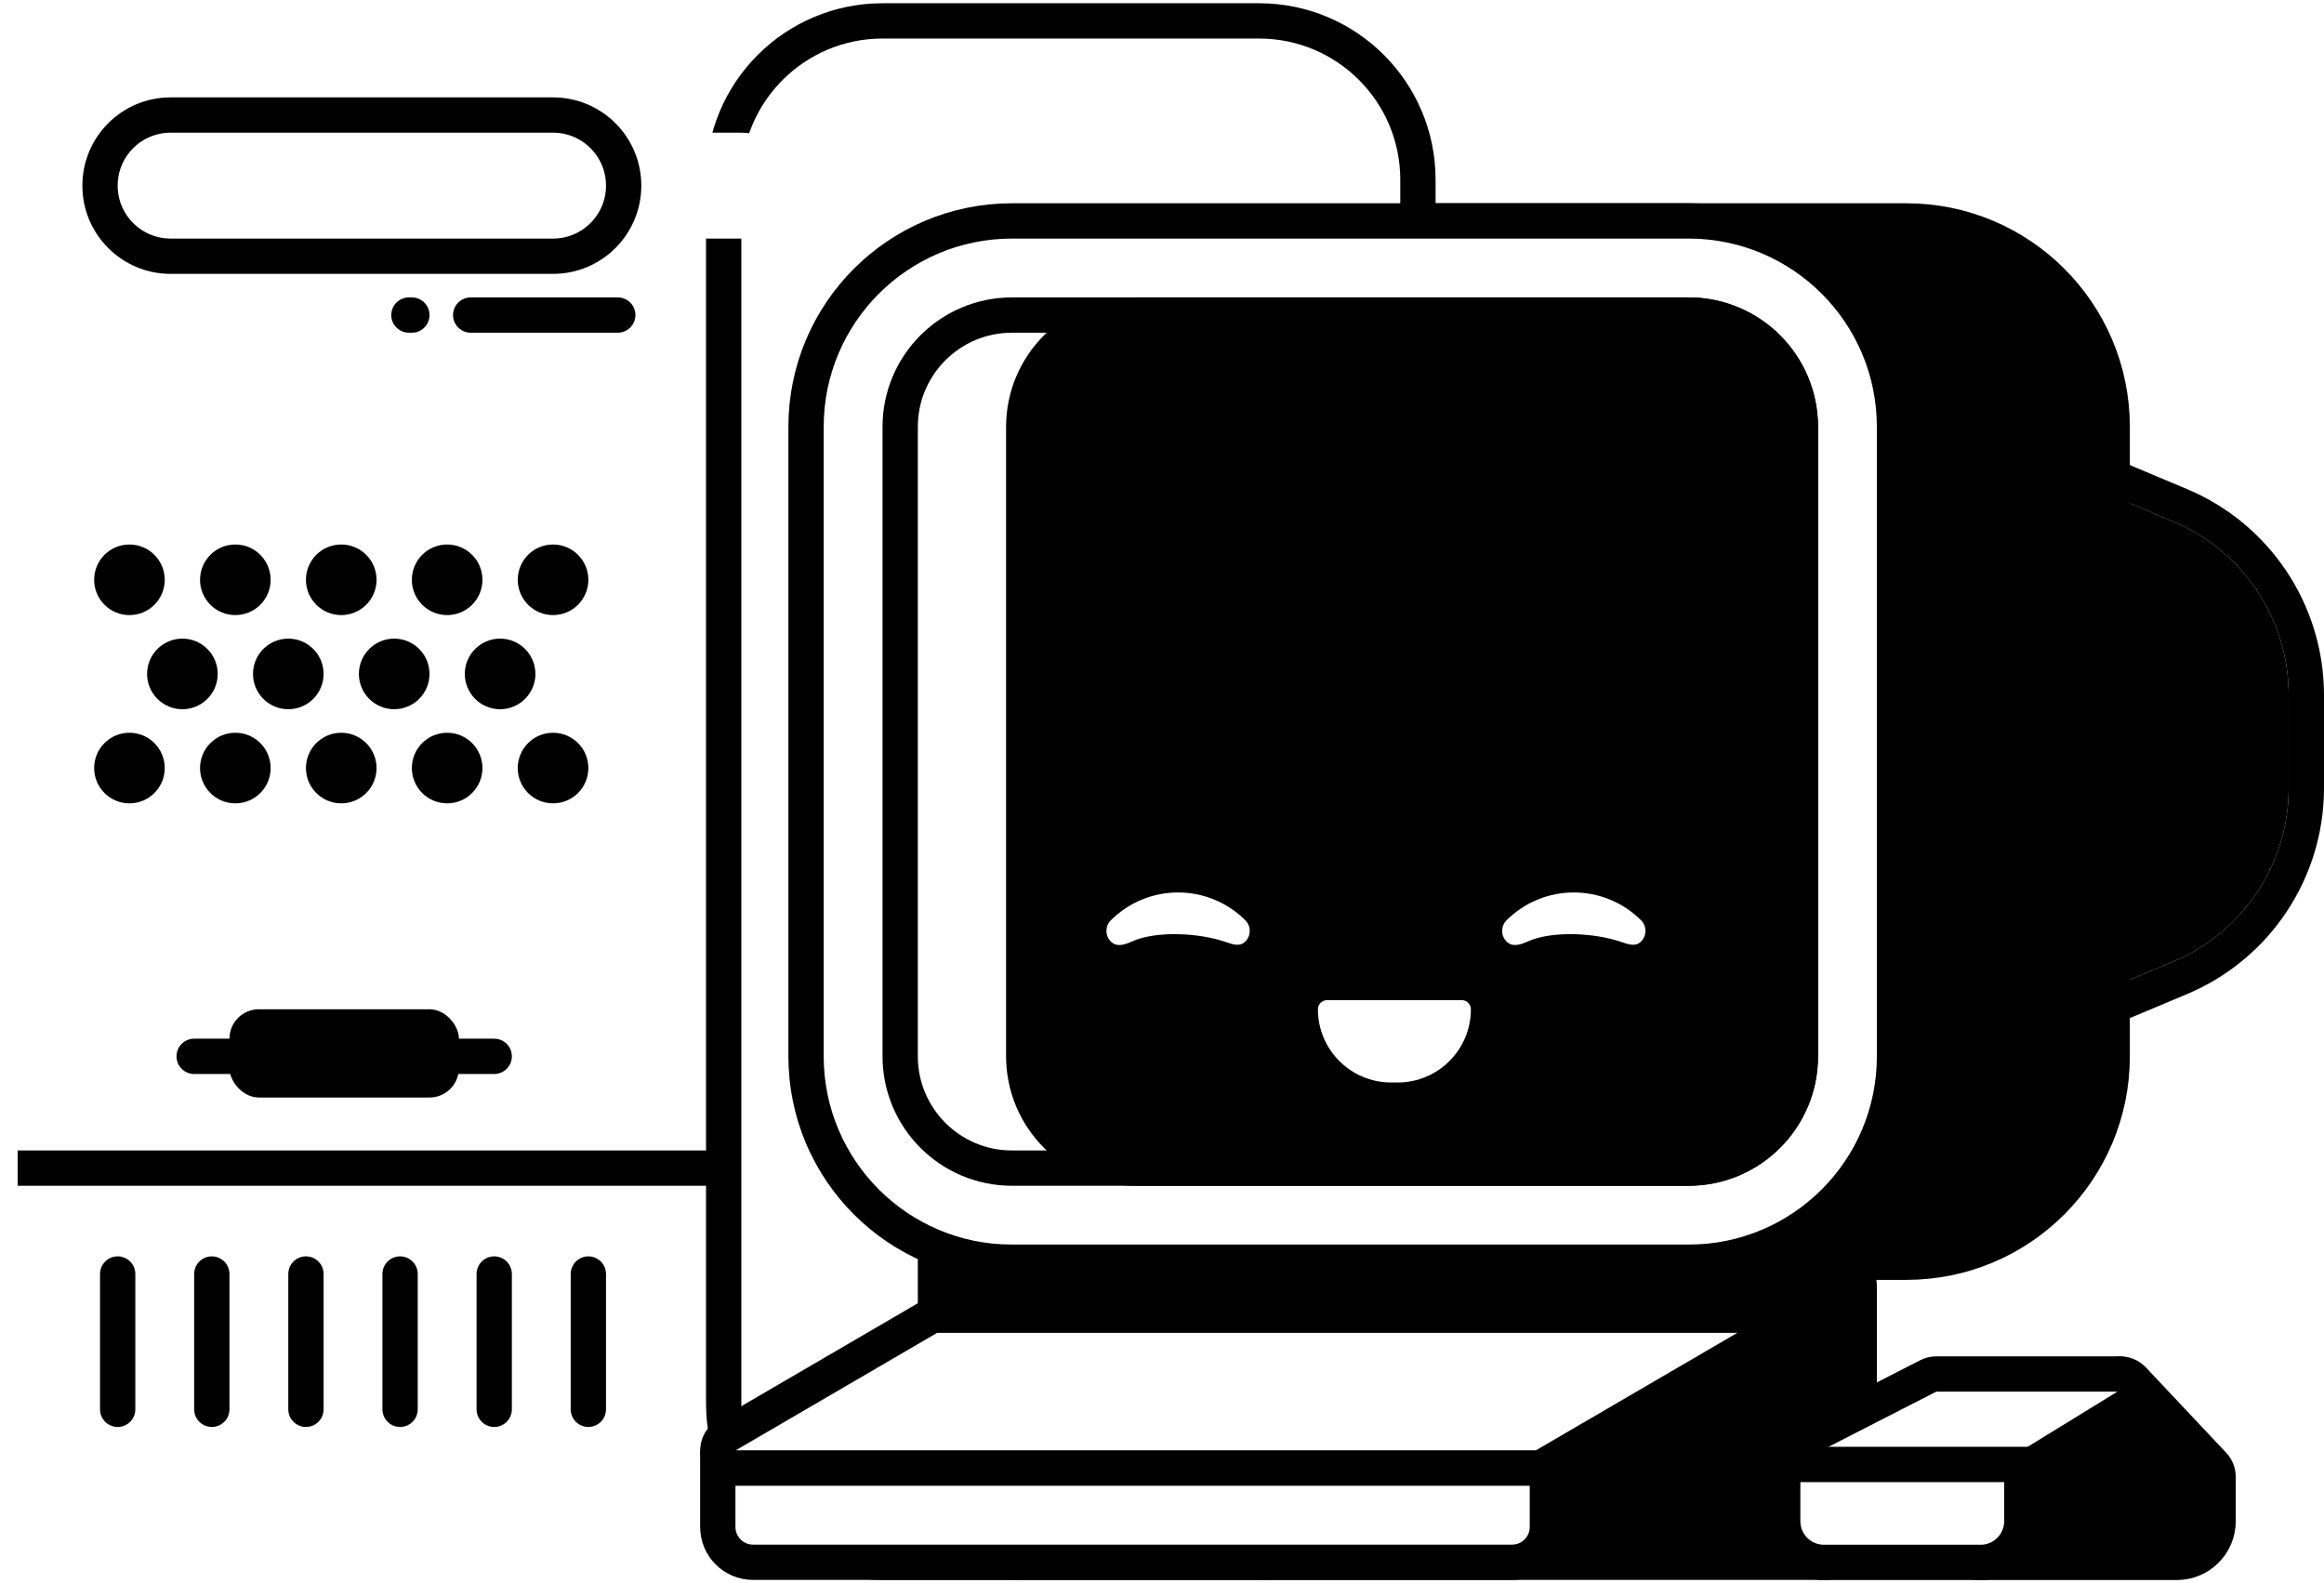 <svg width="395" height="269" viewBox="0 0 395 269" fill="none" xmlns="http://www.w3.org/2000/svg">
<g filter="url(#filter0_d_8_978)">
<path d="M260 107.676C260 84.809 283.291 69.322 304.378 78.167L329.378 88.654C341.265 93.641 349 105.272 349 118.163V133.94C349 146.831 341.265 158.463 329.378 163.449L304.378 173.936C283.291 182.782 260 167.294 260 144.427V107.676Z" fill="black"/>
<path d="M305.539 75.401C282.475 65.726 257 82.665 257 107.676V144.427C257 169.438 282.475 186.377 305.539 176.702L330.539 166.216C343.54 160.762 352 148.039 352 133.94V118.163C352 104.064 343.54 91.341 330.539 85.888L305.539 75.401Z" stroke="black" stroke-width="6"/>
</g>
<g filter="url(#filter1_dd_8_978)">
<path d="M6 30.552C6 17.297 16.745 6.552 30 6.552H94C107.255 6.552 118 17.297 118 30.552V238.552C118 251.806 107.255 262.552 94 262.552H30C16.745 262.552 6 251.806 6 238.552V30.552Z" fill="white"/>
<path d="M30 3.552C15.088 3.552 3 15.64 3 30.552V238.552C3 253.463 15.088 265.552 30 265.552H94C108.912 265.552 121 253.463 121 238.552V30.552C121 15.64 108.912 3.552 94 3.552H30Z" stroke="black" stroke-width="6"/>
</g>
<g filter="url(#filter2_i_8_978)">
<path d="M20 31.552C20 26.581 24.029 22.552 29 22.552H94C98.971 22.552 103 26.581 103 31.552C103 36.522 98.971 40.552 94 40.552H29C24.029 40.552 20 36.522 20 31.552Z" fill="white"/>
</g>
<path d="M29 19.552C22.373 19.552 17 24.924 17 31.552C17 38.179 22.373 43.552 29 43.552H94C100.627 43.552 106 38.179 106 31.552C106 24.924 100.627 19.552 94 19.552H29Z" stroke="black" stroke-width="6" stroke-linejoin="round"/>
<line x1="20" y1="239.552" x2="20" y2="216.552" stroke="black" stroke-width="6" stroke-linecap="round"/>
<line x1="36" y1="239.552" x2="36" y2="216.552" stroke="black" stroke-width="6" stroke-linecap="round"/>
<line x1="52" y1="239.552" x2="52" y2="216.552" stroke="black" stroke-width="6" stroke-linecap="round"/>
<line x1="68" y1="239.552" x2="68" y2="216.552" stroke="black" stroke-width="6" stroke-linecap="round"/>
<line x1="84" y1="239.552" x2="84" y2="216.552" stroke="black" stroke-width="6" stroke-linecap="round"/>
<line x1="100" y1="239.552" x2="100" y2="216.552" stroke="black" stroke-width="6" stroke-linecap="round"/>
<path d="M316 218.552C316 216.895 314.657 215.552 313 215.552H170C168.343 215.552 167 216.895 167 218.552V259.552C167 262.865 169.686 265.552 173 265.552H310C313.314 265.552 316 262.865 316 259.552V218.552Z" fill="black" stroke="black" stroke-width="6" stroke-linejoin="round"/>
<path d="M173 215.552C172.469 215.552 171.947 215.693 171.488 215.96L123.488 243.96C122.318 244.643 121.75 246.026 122.104 247.335C122.458 248.643 123.645 249.552 125 249.552H261C261.531 249.552 262.053 249.411 262.512 249.143L310.512 221.143C311.682 220.46 312.25 219.077 311.896 217.769C311.542 216.46 310.355 215.552 309 215.552H173Z" fill="white" stroke="black" stroke-width="6" stroke-linejoin="round"/>
<path d="M263 252.552V249.552H260H125H122V252.552V259.552C122 262.865 124.686 265.552 128 265.552H257C260.314 265.552 263 262.865 263 259.552V252.552Z" fill="white" stroke="black" stroke-width="6"/>
<path d="M377 251.039C377 250.274 376.708 249.539 376.185 248.983L362.552 234.496C361.477 233.353 359.703 233.232 358.483 234.217L332.857 254.9C328.453 258.454 330.967 265.569 336.625 265.569H370C373.866 265.569 377 262.435 377 258.569V251.039Z" fill="black" stroke="black" stroke-width="6" stroke-linejoin="round"/>
<path d="M329.094 233.552C328.618 233.552 328.15 233.665 327.727 233.881L304.633 245.707C303.399 246.339 302.759 247.734 303.084 249.081C303.409 250.428 304.614 251.378 306 251.378H340.641C341.195 251.378 341.739 251.224 342.212 250.934L361.456 239.108C362.6 238.405 363.138 237.027 362.773 235.736C362.407 234.444 361.228 233.552 359.886 233.552H329.094Z" fill="white" stroke="black" stroke-width="6" stroke-linejoin="round"/>
<path d="M343.641 251.926V248.926H340.641H306H303V251.926V258.569C303 262.435 306.134 265.569 310 265.569H336.641C340.507 265.569 343.641 262.435 343.641 258.569V251.926Z" fill="white" stroke="black" stroke-width="6"/>
<line x1="3" y1="198.552" x2="123" y2="198.552" stroke="black" stroke-width="6"/>
<line x1="33" y1="179.552" x2="84" y2="179.552" stroke="black" stroke-width="6" stroke-linecap="round"/>
<path d="M80 53.552L105 53.552" stroke="black" stroke-width="6" stroke-linecap="round"/>
<path d="M69.5 53.552L70 53.552" stroke="black" stroke-width="6" stroke-linecap="round"/>
<rect x="39" y="171.552" width="39" height="15" rx="5" fill="black"/>
<path d="M240 37.552C220.67 37.552 205 53.222 205 72.552V179.552C205 198.882 220.67 214.552 240 214.552H324C343.33 214.552 359 198.882 359 179.552V72.552C359 53.222 343.33 37.552 324 37.552H240Z" fill="black" stroke="black" stroke-width="6"/>
<path d="M172 37.552C152.67 37.552 137 53.222 137 72.552V179.552C137 198.882 152.67 214.552 172 214.552H287C306.33 214.552 322 198.882 322 179.552V72.552C322 53.222 306.33 37.552 287 37.552H172Z" fill="white" stroke="black" stroke-width="6"/>
<path d="M172 53.552C161.507 53.552 153 62.058 153 72.552V179.552C153 190.045 161.507 198.552 172 198.552H287C297.493 198.552 306 190.045 306 179.552V72.552C306 62.058 297.493 53.552 287 53.552H172Z" fill="white" stroke="black" stroke-width="6"/>
<path d="M193 53.552C182.507 53.552 174 62.058 174 72.552V179.552C174 190.045 182.507 198.552 193 198.552H287C297.493 198.552 306 190.045 306 179.552V72.552C306 62.058 297.493 53.552 287 53.552H193Z" fill="black" stroke="black" stroke-width="6"/>
<path fill-rule="evenodd" clip-rule="evenodd" d="M211.668 160.032C212.661 159.038 212.661 157.428 211.668 156.435C205.353 150.12 195.114 150.12 188.799 156.435C187.805 157.428 187.805 159.038 188.799 160.032C189.792 161.025 191.115 160.61 192.396 160.032C196.532 158.163 203.738 158.587 208.071 160.032C209.403 160.476 210.675 161.025 211.668 160.032Z" fill="white"/>
<path fill-rule="evenodd" clip-rule="evenodd" d="M278.927 160.032C279.92 159.038 279.92 157.428 278.927 156.435C272.612 150.12 262.373 150.12 256.057 156.435C255.064 157.428 255.064 159.038 256.057 160.032C257.051 161.025 258.374 160.61 259.654 160.032C263.791 158.163 270.997 158.587 275.33 160.032C276.662 160.476 277.933 161.025 278.927 160.032Z" fill="white"/>
<path d="M224 171.556C224 170.696 224.696 170 225.556 170H248.444C249.304 170 250 170.696 250 171.556C250 178.428 244.428 184 237.556 184H236.444C229.572 184 224 178.428 224 171.556Z" fill="white"/>
<rect x="156" y="211.552" width="157" height="15" fill="black"/>
<circle cx="6" cy="6" r="6" transform="matrix(1 0 0 -1 34 104.552)" fill="black"/>
<circle cx="6" cy="6" r="6" transform="matrix(1 0 0 -1 16 104.552)" fill="black"/>
<circle cx="6" cy="6" r="6" transform="matrix(1 0 0 -1 16 136.552)" fill="black"/>
<circle cx="6" cy="6" r="6" transform="matrix(1 0 0 -1 34 136.552)" fill="black"/>
<circle cx="6" cy="6" r="6" transform="matrix(1 0 0 -1 25 120.552)" fill="black"/>
<circle cx="6" cy="6" r="6" transform="matrix(1 0 0 -1 52 104.552)" fill="black"/>
<circle cx="6" cy="6" r="6" transform="matrix(1 0 0 -1 52 136.552)" fill="black"/>
<circle cx="6" cy="6" r="6" transform="matrix(1 0 0 -1 43 120.552)" fill="black"/>
<circle cx="6" cy="6" r="6" transform="matrix(1 0 0 -1 70 104.552)" fill="black"/>
<circle cx="6" cy="6" r="6" transform="matrix(1 0 0 -1 70 136.552)" fill="black"/>
<circle cx="6" cy="6" r="6" transform="matrix(1 0 0 -1 61 120.552)" fill="black"/>
<circle cx="6" cy="6" r="6" transform="matrix(1 0 0 -1 88 104.552)" fill="black"/>
<circle cx="6" cy="6" r="6" transform="matrix(1 0 0 -1 88 136.552)" fill="black"/>
<circle cx="6" cy="6" r="6" transform="matrix(1 0 0 -1 79 120.552)" fill="black"/>
<defs>
<filter id="filter0_d_8_978" x="254" y="69.636" width="141" height="112.831" filterUnits="userSpaceOnUse" color-interpolation-filters="sRGB">
<feFlood flood-opacity="0" result="BackgroundImageFix"/>
<feColorMatrix in="SourceAlpha" type="matrix" values="0 0 0 0 0 0 0 0 0 0 0 0 0 0 0 0 0 0 127 0" result="hardAlpha"/>
<feOffset dx="40"/>
<feColorMatrix type="matrix" values="0 0 0 0 0 0 0 0 0 0 0 0 0 0 0 0 0 0 1 0"/>
<feBlend mode="normal" in2="BackgroundImageFix" result="effect1_dropShadow_8_978"/>
<feBlend mode="normal" in="SourceGraphic" in2="effect1_dropShadow_8_978" result="shape"/>
</filter>
<filter id="filter1_dd_8_978" x="0" y="0.552" width="204" height="268" filterUnits="userSpaceOnUse" color-interpolation-filters="sRGB">
<feFlood flood-opacity="0" result="BackgroundImageFix"/>
<feColorMatrix in="SourceAlpha" type="matrix" values="0 0 0 0 0 0 0 0 0 0 0 0 0 0 0 0 0 0 127 0" result="hardAlpha"/>
<feOffset dx="40"/>
<feColorMatrix type="matrix" values="0 0 0 0 0 0 0 0 0 0 0 0 0 0 0 0 0 0 1 0"/>
<feBlend mode="normal" in2="BackgroundImageFix" result="effect1_dropShadow_8_978"/>
<feColorMatrix in="SourceAlpha" type="matrix" values="0 0 0 0 0 0 0 0 0 0 0 0 0 0 0 0 0 0 127 0" result="hardAlpha"/>
<feOffset dx="80"/>
<feColorMatrix type="matrix" values="0 0 0 0 0 0 0 0 0 0 0 0 0 0 0 0 0 0 1 0"/>
<feBlend mode="normal" in2="effect1_dropShadow_8_978" result="effect2_dropShadow_8_978"/>
<feBlend mode="normal" in="SourceGraphic" in2="effect2_dropShadow_8_978" result="shape"/>
</filter>
<filter id="filter2_i_8_978" x="14" y="16.552" width="95" height="30" filterUnits="userSpaceOnUse" color-interpolation-filters="sRGB">
<feFlood flood-opacity="0" result="BackgroundImageFix"/>
<feBlend mode="normal" in="SourceGraphic" in2="BackgroundImageFix" result="shape"/>
<feColorMatrix in="SourceAlpha" type="matrix" values="0 0 0 0 0 0 0 0 0 0 0 0 0 0 0 0 0 0 127 0" result="hardAlpha"/>
<feOffset dx="32"/>
<feComposite in2="hardAlpha" operator="arithmetic" k2="-1" k3="1"/>
<feColorMatrix type="matrix" values="0 0 0 0 0 0 0 0 0 0 0 0 0 0 0 0 0 0 1 0"/>
<feBlend mode="normal" in2="shape" result="effect1_innerShadow_8_978"/>
</filter>
</defs>
</svg>
